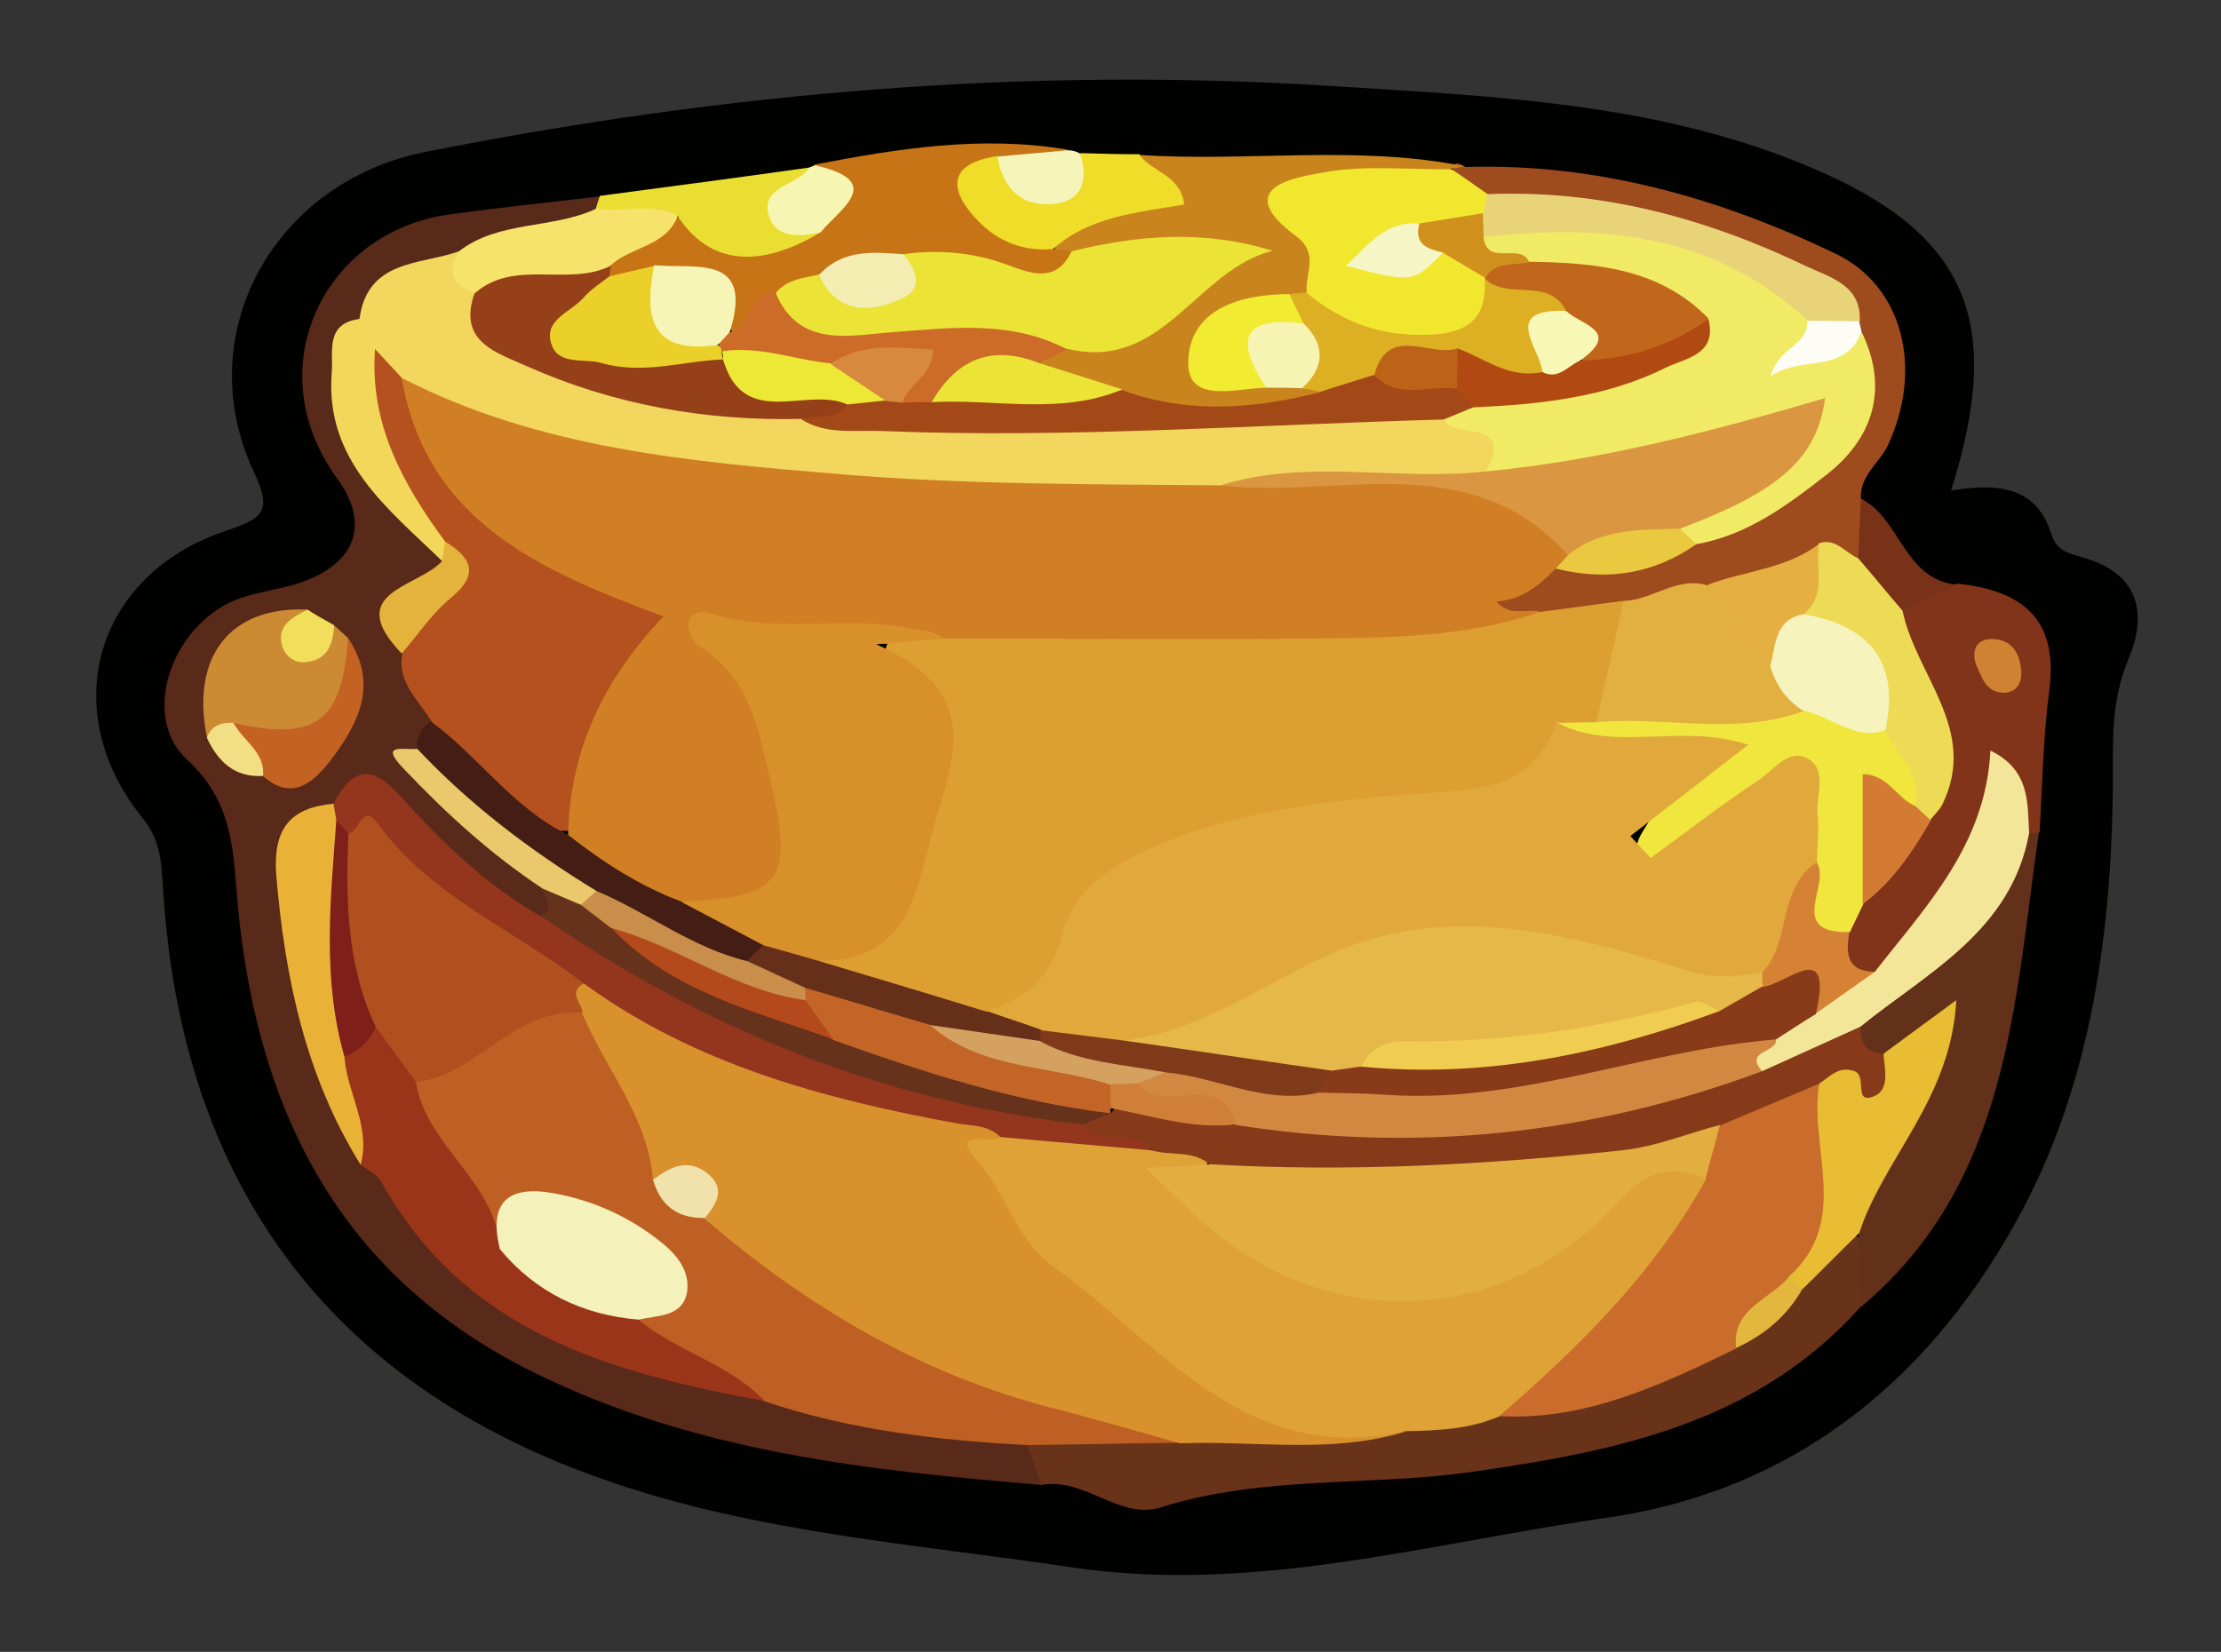 <?xml version="1.0" encoding="utf-8"?>
<!-- Generator: Adobe Illustrator 23.0.2, SVG Export Plug-In . SVG Version: 6.00 Build 0)  -->
<svg version="1.1" id="Camada_1" xmlns="http://www.w3.org/2000/svg" xmlns:xlink="http://www.w3.org/1999/xlink" x="0px" y="0px"
	 viewBox="0 0 38.43 28.59" style="enable-background:new 0 0 38.43 28.59;" xml:space="preserve">
<rect x="0" y="0" width="38.43" height="28.59" fill="#333333" stroke="none"/>
<style type="text/css">
	.st0{fill:#010100;}
	.st1{fill:#592919;}
	.st2{fill:#69331A;}
	.st3{fill:#9E4B1E;}
	.st4{fill:#63311A;}
	.st5{fill:#813419;}
	.st6{fill:#C9841D;}
	.st7{fill:#C67416;}
	.st8{fill:#EFDD29;}
	.st9{fill:#EADE32;}
	.st10{fill:#783218;}
	.st11{fill:#F6F6B2;}
	.st12{fill:#F6F5B9;}
	.st13{fill:#BE6023;}
	.st14{fill:#F2D65D;}
	.st15{fill:#B5511F;}
	.st16{fill:#9A351A;}
	.st17{fill:#94351D;}
	.st18{fill:#E9B237;}
	.st19{fill:#66321B;}
	.st20{fill:#CC8B33;}
	.st21{fill:#441D14;}
	.st22{fill:#F5E36B;}
	.st23{fill:#F2D75A;}
	.st24{fill:#C36223;}
	.st25{fill:#EAC86B;}
	.st26{fill:#E3B33B;}
	.st27{fill:#F1DF5C;}
	.st28{fill:#F2DE85;}
	.st29{fill:#D8912C;}
	.st30{fill:#DFA236;}
	.st31{fill:#CA6D2C;}
	.st32{fill:#E8BD33;}
	.st33{fill:#E3B73D;}
	.st34{fill:#D17F24;}
	.st35{fill:#DD9E32;}
	.st36{fill:#F1EA65;}
	.st37{fill:#F2E72F;}
	.st38{fill:#E2B040;}
	.st39{fill:#EEDB55;}
	.st40{fill:#E8D378;}
	.st41{fill:#E5AF42;}
	.st42{fill:#EAC940;}
	.st43{fill:#FDFDF6;}
	.st44{fill:#873A1A;}
	.st45{fill:#F3E699;}
	.st46{fill:#F0E63E;}
	.st47{fill:#D58235;}
	.st48{fill:#D37B33;}
	.st49{fill:#CF8231;}
	.st50{fill:#EBE335;}
	.st51{fill:#A34817;}
	.st52{fill:#DDAF23;}
	.st53{fill:#CD6C29;}
	.st54{fill:#EBE436;}
	.st55{fill:#F1EB31;}
	.st56{fill:#F5F4B3;}
	.st57{fill:#96401A;}
	.st58{fill:#ECD02A;}
	.st59{fill:#F6F5B6;}
	.st60{fill:#F3EDB2;}
	.st61{fill:#B1501F;}
	.st62{fill:#F5F1BA;}
	.st63{fill:#F1E1AB;}
	.st64{fill:#DA9640;}
	.st65{fill:#7F1F1A;}
	.st66{fill:#C36527;}
	.st67{fill:#B44A1B;}
	.st68{fill:#CA8E4B;}
	.st69{fill:#D8902B;}
	.st70{fill:#652F19;}
	.st71{fill:#E3AE40;}
	.st72{fill:#E1A93B;}
	.st73{fill:#C0671C;}
	.st74{fill:#B04A12;}
	.st75{fill:#D0911C;}
	.st76{fill:#F6F5C5;}
	.st77{fill:#F6F4BC;}
	.st78{fill:#D38841;}
	.st79{fill:#D07F38;}
	.st80{fill:#883A19;}
	.st81{fill:#E6B749;}
	.st82{fill:#EDE835;}
	.st83{fill:#D78A3D;}
	.st84{fill:#BB6418;}
	.st85{fill:#F8F8B6;}
	.st86{fill:#D4A160;}
	.st87{fill:#7F3A1A;}
	.st88{fill:#F0CD50;}
</style>
<g>
	<path class="st0" d="M33.76,8.49c0.85-0.14,1.49-0.05,1.74,0.77c0.09,0.28,0.31,0.32,0.55,0.39c0.96,0.28,1.12,0.96,0.77,1.78
		c-0.22,0.54-0.26,1.05-0.26,1.62c0.02,2.73-0.29,5.48-1.56,7.88c-1.5,2.83-3.85,4.86-7.21,5.34c-3.06,0.44-6.09,1.32-9.22,0.86
		c-2.74-0.41-5.52-0.6-8.17-1.54c-4.7-1.66-7.28-5.11-7.58-10.24c-0.03-0.43-0.04-0.81-0.36-1.2C0.97,12.3,1.64,9.95,3.9,9.19
		c0.65-0.22,0.82-0.33,0.49-1.03C3.27,5.77,4.76,3.14,7.36,2.63c5.19-1.03,10.4-1.48,15.7-1.14c2.83,0.18,5.64,0.29,8.28,1.41
		C34.03,4.04,34.69,5.54,33.76,8.49z"/>
	<path class="st1" d="M18.02,25.7c-3.01-0.25-5.99-0.57-8.77-1.94c-3.37-1.66-4.78-4.51-5.13-8.03c-0.09-0.95-0.05-1.81-0.88-2.58
		c-0.81-0.74-0.29-2.29,0.82-2.76c0.36-0.15,0.78-0.18,1.15-0.31c0.94-0.33,1.2-1,0.63-1.79C4.44,6.38,5.6,4,7.79,3.71
		C8.65,3.59,9.52,3.5,10.38,3.4c0.05,0.12,0.04,0.23-0.03,0.34C9.7,4.32,8.79,4.2,8.07,4.57c-0.65,0.21-1.37,0.3-1.7,1.04
		C5.82,6.61,6.01,7.52,6.73,8.35c0.34,0.39,0.78,0.69,1.01,1.17c0.1,0.4-0.21,0.57-0.45,0.77c-0.34,0.28-0.35,0.6-0.17,0.96
		c0.12,0.4,0.37,0.75,0.43,1.18c-0.01,0.21-0.11,0.4-0.19,0.59c0.09,0.73,0.73,0.99,1.19,1.4c0.33,0.29,0.74,0.47,0.99,0.85
		c0.11,0.27,0.25,0.55-0.15,0.71c-1.1-0.18-1.72-1.04-2.41-1.76c-0.46-0.48-0.83-0.48-1.26-0.04c-0.56,0.33-0.67,0.86-0.6,1.43
		c0.18,1.53,0.47,3.03,1.36,4.34c1.55,2.61,4.05,3.61,6.88,4.05c1.43,0.46,2.94,0.46,4.39,0.85C18.06,25.06,18.27,25.31,18.02,25.7z
		"/>
	<path class="st2" d="M18.02,25.7c-0.08-0.23-0.16-0.46-0.25-0.69c0.78-0.65,1.72-0.24,2.57-0.38c1.25-0.04,2.52,0.14,3.76-0.1
		c0.57-0.12,1.16-0.14,1.73-0.28c1.4-0.03,2.68-0.51,3.93-1.1c0.5-0.26,0.99-0.54,1.28-1.06c0.38-0.31,0.56-1.05,1.29-0.59
		c0.19,0.4,0.04,0.76-0.13,1.11c-1.79,2.01-4.19,2.5-6.7,2.86c-1.8,0.26-3.65,0.06-5.42,0.62C19.37,26.31,18.76,25.56,18.02,25.7z"
		/>
	<path class="st3" d="M25.35,2.89c2.27-0.07,4.39,0.53,6.41,1.5c1.17,0.56,1.52,1.99,0.91,3.31c-0.15,0.32-0.5,0.53-0.47,0.94
		c0.15,0.28,0.26,0.56,0.12,0.87c-0.19,0.32-0.52,0.21-0.8,0.27c-0.64,0.29-1.3,0.49-1.99,0.62c-0.47,0.07-0.93,0.21-1.41,0.28
		c-0.49,0.07-0.97,0.24-1.47,0.21c-0.34-0.04-0.88,0.01-0.9-0.36c-0.03-0.56,0.61-0.58,0.99-0.8c0.85-0.08,1.72-0.1,2.5-0.52
		c0.67-0.18,1.23-0.56,1.79-0.94c0.89-0.6,1.32-1.36,0.93-2.44c-0.05-0.1-0.09-0.21-0.13-0.31c-1.35-1.3-3.11-1.51-4.82-1.81
		c-0.39-0.07-0.8,0-1.19-0.11C25.52,3.48,25.25,3.33,25.14,3C25.13,2.82,25.2,2.78,25.35,2.89z"/>
	<path class="st4" d="M32.2,22.62c-0.01-0.42-0.03-0.84-0.04-1.27c-0.31-0.48,0.04-0.83,0.25-1.19c0.34-0.59,0.67-1.17,0.91-1.83
		c-0.31-0.23-0.52,0.11-0.77,0.07c-0.36-0.01-0.53-0.2-0.54-0.55c0.05-0.45,0.41-0.66,0.73-0.88c0.96-0.66,1.74-1.49,2.23-2.56
		c0.1-0.08,0.21-0.08,0.31-0.01C34.85,17.37,34.77,20.46,32.2,22.62z"/>
	<path class="st5" d="M35.29,14.41c-0.06,0-0.12,0.01-0.18,0.01c-0.25-0.1-0.26-0.38-0.43-0.58c-0.65,1.15-1.03,2.49-2.34,3.14
		c-0.47-0.02-0.61-0.31-0.59-0.73c0.03-0.24,0.14-0.45,0.26-0.66c0.39-0.53,0.9-0.97,1.18-1.59c0.36-0.6,0.31-1.21,0.05-1.84
		c-0.21-0.51-0.52-1-0.42-1.6c0.19-0.51,0.71-0.27,1.04-0.46c1.26,0.13,1.74,0.72,1.6,1.84C35.35,12.77,35.34,13.59,35.29,14.41z"/>
	<path class="st6" d="M19.7,2.68c1.88,0.13,3.78-0.18,5.65,0.2c-0.08,0.01-0.16,0.03-0.24,0.04c-0.48,0.4-1.07,0.2-1.61,0.27
		c-0.58,0.08-1.38,0-0.71,0.99c0.2,0.3,0.09,0.61-0.11,0.89C22.6,5.16,22.5,5.22,22.4,5.26c-0.18,0.08-0.38,0.1-0.57,0.16
		c-0.37,0.13-0.88,0.24-0.79,0.72c0.08,0.47,0.59,0.23,0.92,0.29c0.25,0.01,0.5,0.04,0.73,0.15c0.13,0.07,0.19,0.18,0.16,0.33
		c-1.09,0.69-2.23,0.39-3.36,0.17c-0.47-0.32-1.18-0.14-1.52-0.72c0.05-0.28,0.27-0.39,0.49-0.5c1.19,0.13,1.76-1.05,2.94-1.38
		c-1.08-0.23-1.97,0.1-2.86,0.04c-0.11-0.03-0.21-0.07-0.29-0.14c-0.01-0.78,0.68-0.83,1.13-0.88C20.19,3.43,19.7,2.99,19.7,2.68z"
		/>
	<path class="st7" d="M18.22,4.31c0.11,0.01,0.21,0.02,0.32,0.04c-0.07,0.69-0.54,0.68-1.03,0.56c-0.58-0.13-1.15-0.27-1.75-0.26
		c-0.52-0.03-1.01,0.08-1.47,0.3c-0.25,0.1-0.51,0.16-0.73,0.3c-0.32,0.12-0.39,0.68-0.88,0.52c-0.27-0.53-0.6-0.99-1.31-0.89
		c-0.28,0-0.56,0.09-0.83-0.05c-0.06-0.1-0.08-0.21-0.08-0.33c0.27-0.51,0.75-0.68,1.28-0.74c0.71,0.26,1.42,0.65,2.16,0.1
		c0.24-0.31,0.72-0.56,0.19-1.01c1.45-0.28,2.9-0.51,4.38-0.26c-0.22,0.37-0.61,0.32-0.95,0.38c-0.52,0.05-0.64,0.28-0.28,0.68
		C17.51,3.96,17.97,3.98,18.22,4.31z"/>
	<path class="st8" d="M18.22,4.31c-0.51,0.05-0.97-0.14-1.3-0.49c-0.5-0.52-0.55-0.99,0.35-1.12c0.49,0.37,0.98,0.71,1.43-0.05
		c0.34,0.01,0.67,0.02,1.01,0.02c0.21,0.31,0.72,0.35,0.78,0.87C19.68,3.68,18.86,3.74,18.22,4.31z"/>
	<path class="st9" d="M14.2,4.02c-1.08,0.65-1.94,0.55-2.48-0.29c-0.48,0.13-0.97,0.32-1.41-0.12c0.02-0.07,0.04-0.14,0.07-0.22
		C11.59,3.23,12.8,3.07,14,2.9C13.93,3.3,13.65,3.74,14.2,4.02z"/>
	<path class="st10" d="M33.85,10.12c-0.31,0.15-0.62,0.3-0.93,0.46c-0.47-0.12-0.78-0.38-0.77-0.91c0.02-0.35,0.03-0.69,0.05-1.04
		C32.88,8.97,32.94,10.02,33.85,10.12z"/>
	<path class="st11" d="M14.2,4.02c-0.36,0.08-0.79,0.11-0.9-0.3c-0.14-0.51,0.51-0.5,0.7-0.82c0,0,0.1-0.04,0.1-0.04
		C15.33,3.14,14.55,3.6,14.2,4.02z"/>
	<path class="st12" d="M18.69,2.66c0.14,0.45,0.05,0.82-0.47,0.87c-0.55,0.05-0.87-0.27-0.96-0.82c0.4-0.04,0.81-0.07,1.21-0.11
		C18.55,2.6,18.63,2.62,18.69,2.66z"/>
	<path class="st13" d="M20.42,24.97c-0.88,0.01-1.77,0.03-2.65,0.04c-1.54-0.08-3.07-0.26-4.55-0.76c-0.8-0.39-1.82-0.44-2.21-1.44
		c0.37-0.35,0.7-0.74,0.11-1.14c-0.63-0.42-1.28-1.01-2.12-0.42c-0.15,0.11-0.2,0.34-0.39,0.43C8,20.75,7.12,19.96,7.13,18.73
		c0.88-0.65,1.65-1.55,2.93-1.34c0.87,0.72,1.15,1.76,1.54,2.75c0.1,0.49,0.5,0.66,0.9,0.84c2.11,1.72,4.48,2.89,7.16,3.42
		C19.97,24.47,20.42,24.44,20.42,24.97z"/>
	<path class="st14" d="M6.22,5.52c0.14-1.03,1.04-0.93,1.72-1.17c0.18,0.31,0.33,0.64,0.54,0.93c1.06,1.39,2.69,1.33,4.17,1.6
		c0.5,0.09,1.03,0.01,1.53,0.16c2.66,0.13,5.32,0.15,7.98,0.15c0.89,0,1.76-0.47,2.69-0.23c1.36,0.47,1.36,0.47,0.82,1.37
		c-0.97,0.35-1.98,0.13-2.97,0.18c-0.52,0.03-1.04-0.01-1.54,0.16c-3.84,0.3-7.65-0.05-11.43-0.73C8.79,7.77,7.9,7.39,7.07,6.9
		C6.78,6.73,6.52,6.53,6.36,6.23C6.24,6.01,6.2,5.77,6.22,5.52z"/>
	<path class="st15" d="M6.49,6.04c0.15,0.17,0.31,0.33,0.46,0.5c0.9,1.65,2.02,3.03,3.94,3.57c0.55,0.15,0.99,0.52,0.47,1.13
		c-0.78,0.91-0.99,2.07-1.4,3.13c-1.4,0.13-1.87-0.98-2.49-1.88c-0.22-0.37-0.6-0.67-0.51-1.17c0.02-0.5,0.32-0.85,0.66-1.16
		c0.37-0.34,0.21-0.59-0.09-0.84C6.78,8.64,6.41,7.77,6.2,6.83C6.14,6.55,5.83,6.09,6.49,6.04z"/>
	<path class="st16" d="M7.2,18.74c0.18,1.11,1.39,1.71,1.45,2.88c0.84,0.33,1.66,0.69,2.4,1.22c0.67,0.56,1.57,0.76,2.18,1.41
		c-2.65-0.49-5.18-1.18-6.63-3.79c-0.07-0.13-0.24-0.2-0.36-0.31c-0.15-0.59-0.41-1.16-0.4-1.78c0.1-0.31,0.31-0.53,0.6-0.66
		C7.07,17.78,7.17,18.23,7.2,18.74z"/>
	<path class="st17" d="M5.77,13.91c0.32-0.61,0.65-0.7,1.15-0.14c0.72,0.8,1.49,1.55,2.44,2.09c0.88,0.15,1.59,0.68,2.35,1.08
		c2.23,1.18,4.6,1.88,7.07,2.31c0.37,0.26,1.13-0.08,1.14,0.74c-0.85,0.52-1.67,0.03-2.51-0.05c-2.04-0.47-4.14-0.73-6.01-1.77
		c-0.45-0.25-0.9-0.49-1.28-0.85c-1.45-0.81-2.71-1.89-4.07-2.82c-0.16-0.06-0.28-0.16-0.36-0.31C5.66,14.09,5.69,13.99,5.77,13.91z
		"/>
	<path class="st18" d="M5.77,13.91c0.02,0.1,0.03,0.19,0.05,0.29c0.48,1.35,0.33,2.73,0.14,4.1c0.05,0.63,0.46,1.2,0.28,1.86
		c-0.95-1.53-1.31-3.23-1.46-5.01C4.72,14.34,5.02,13.98,5.77,13.91z"/>
	<path class="st19" d="M18.74,19.46c-3.43-0.39-6.54-1.64-9.37-3.6c0.27-0.16,0.02-0.33,0.01-0.49c0.28-0.25,0.53-0.08,0.79,0.06
		c0.24,0.15,0.46,0.33,0.66,0.54c1.11,0.91,2.44,1.37,3.79,1.78c1.47,0.66,3.12,0.75,4.58,1.46C19.23,19.64,19.02,19.62,18.74,19.46
		z"/>
	<path class="st20" d="M5.78,10.82c0.08,0.07,0.16,0.15,0.24,0.22c0.19,1.47-0.27,1.94-1.75,1.81c-0.23-0.02-0.45-0.11-0.69-0.09
		c-0.28-1.4,0.4-2.27,1.74-2.21C5.26,11.02,5.49,10.97,5.78,10.82z"/>
	<path class="st21" d="M7.46,12.49c0.83,0.61,1.42,1.5,2.37,1.96c0.83,0,1.36,0.7,2.09,0.93c0.48,0.3,1.1,0.4,1.36,0.99
		c-0.02,0.2-0.14,0.31-0.32,0.37c-1.1,0.08-1.85-0.63-2.68-1.17c-1.16-0.71-2.42-1.3-3.07-2.61C7.22,12.76,7.27,12.59,7.46,12.49z"
		/>
	<path class="st22" d="M8.21,5.07C7.83,4.94,7.73,4.71,7.94,4.35c0.7-0.54,1.62-0.38,2.38-0.74c0.47,0.07,0.95-0.11,1.41,0.12
		c-0.2,0.54-0.8,0.53-1.16,0.86C9.89,5.29,9.01,4.96,8.21,5.07z"/>
	<path class="st23" d="M6.49,6.04C6.39,7.33,6.97,8.38,7.7,9.37C7.8,9.5,7.78,9.62,7.65,9.71C6.71,8.8,5.62,7.97,5.74,6.45
		C5.77,6.09,5.62,5.6,6.22,5.52C6.44,5.62,6.49,5.82,6.49,6.04z"/>
	<path class="st24" d="M4.04,12.51c1.42,0.33,1.89-0.02,1.98-1.47c0.54,0.8,0.18,1.49-0.3,2.12c-0.28,0.36-0.66,0.73-1.17,0.27
		C4.33,13.15,3.95,12.96,4.04,12.51z"/>
	<path class="st25" d="M7.22,12.96c0.91,0.97,1.97,1.77,3.1,2.46c0.03,0.22-0.02,0.34-0.27,0.24c-0.22-0.09-0.44-0.19-0.66-0.28
		C8.5,14.79,7.73,14.09,7,13.32C6.53,12.84,7,12.99,7.22,12.96z"/>
	<path class="st26" d="M7.65,9.71C7.67,9.6,7.68,9.49,7.7,9.37c0.45,0.28,0.61,0.56,0.1,0.98c-0.33,0.27-0.57,0.64-0.85,0.96
		C5.92,10.24,7.24,10.17,7.65,9.71z"/>
	<path class="st27" d="M5.78,10.82c-0.01,0.33-0.12,0.61-0.5,0.64c-0.21,0.02-0.37-0.13-0.41-0.33c-0.06-0.33,0.21-0.45,0.45-0.58
		C5.47,10.65,5.62,10.73,5.78,10.82z"/>
	<path class="st28" d="M4.04,12.51c0.16,0.31,0.55,0.5,0.51,0.92c-0.49,0.03-0.78-0.25-0.97-0.66C3.66,12.55,3.83,12.5,4.04,12.51z"
		/>
	<path class="st29" d="M10.1,17.02c1.92,1.4,4.15,2,6.44,2.42c0.27,0.05,0.56,0.02,0.78,0.25c0.21,1.16,0.97,1.95,1.84,2.64
		c0.75,0.59,1.63,1,2.24,1.77c0.31,0.39,0.78,0.31,1.22,0.35c0.57,0.05,1.21-0.18,1.69,0.33c-1.28,0.39-2.59,0.15-3.89,0.2
		c-0.75-0.21-1.5-0.43-2.25-0.62c-2.26-0.59-4.21-1.75-5.97-3.26c-0.1-0.5-0.5-0.58-0.9-0.66c-0.08-1.1-0.82-1.93-1.22-2.89
		C9.93,17.36,9.49,17.17,10.1,17.02z"/>
	<path class="st30" d="M24.31,24.77c-2.77,0.63-4.25-1.54-6.1-2.86c-0.61-0.43-0.79-1.24-1.3-1.82c-0.52-0.59,0.25-0.27,0.41-0.41
		c0.87,0.08,1.74,0.15,2.61,0.23c0.37-0.27,0.71-0.28,1.01,0.11c-0.16,0.44-0.44,0.42-0.78,0.2c0.07,0.28,0.36,0.28,0.54,0.42
		c2.87,2.22,4.59,2.17,7.27-0.22c0.53-0.48,1.01-0.6,1.56-0.11c0.2,0.34,0,0.62-0.17,0.87c-0.93,1.32-1.84,2.67-3.41,3.33
		C25.42,24.74,24.87,24.76,24.31,24.77z"/>
	<path class="st31" d="M25.94,24.51c1.39-1.2,2.68-2.48,3.58-4.1c-0.25-0.39-0.05-0.72,0.16-1.04c0.55-0.42,1.1-0.83,1.86-0.61
		c0.3,1.12,0.73,2.26-0.33,3.24c-0.26,0.56-0.94,0.75-1.17,1.34C28.74,23.97,27.44,24.59,25.94,24.51z"/>
	<path class="st32" d="M30.97,22.08c1.06-0.97,0.32-2.22,0.51-3.33c0.11-0.74,0.92,0.04,1.12-0.52c0.37-0.27,0.73-0.54,1.25-0.92
		c-0.09,1.71-1.25,2.72-1.68,4.03c-0.33,0.32-0.65,0.65-0.98,0.97C31,22.34,30.87,22.31,30.97,22.08z"/>
	<path class="st33" d="M30.97,22.08c0.07,0.08,0.14,0.16,0.21,0.24c-0.27,0.47-0.66,0.79-1.14,1.01
		C29.96,22.63,30.65,22.49,30.97,22.08z"/>
	<path class="st34" d="M11.78,15.6c-0.72-0.27-1.35-0.68-1.95-1.15c0.03-1.45,0.6-2.68,1.65-3.78C9.36,9.88,7.38,9.04,6.95,6.54
		c2.39,1.23,4.99,1.45,7.62,1.67c2.19,0.18,4.37,0.17,6.55,0.19c1.5-0.22,3-0.06,4.5-0.09c0.71-0.01,1.08,0.59,1.52,1.03
		c0.12,0.25,0,0.39-0.22,0.5c-0.28,0.28-0.57,0.54-1.03,0.57c0.24,0.28,0.53,0.11,0.77,0.18c-0.14,0.66-0.71,0.55-1.14,0.61
		c-2.94,0.41-5.9,0.24-8.85,0.16c-1.28-0.43-2.63-0.04-4.12-0.44c0.62,0.98,1.03,1.86,1.16,2.83C13.96,15.54,13.47,16.02,11.78,15.6
		z"/>
	<path class="st35" d="M16.34,11.05c2.39,0,4.79,0.03,7.18-0.01c1.05-0.02,2.12-0.1,3.13-0.45c0.48-0.06,0.96-0.13,1.43-0.19
		c0.37,0.84,0.11,1.54-0.44,2.19c-0.18,0.13-0.41,0.19-0.59,0.32c-0.34,0.87-1.01,1.07-1.89,1.13c-1.61,0.12-3.24,0.21-4.78,0.83
		c-0.81,0.33-1.49,0.75-1.79,1.6c-0.27,0.75-0.78,1.17-1.57,1.25c-1.06-0.14-2.1-0.33-2.94-1.05c0-0.16,0.02-0.38,0.18-0.4
		c1.25-0.15,1.35-1.19,1.6-2.08c0.25-0.87,0.59-1.78-0.31-2.53c-0.17-0.14-0.35-0.43-0.11-0.61C15.7,10.84,16.04,10.88,16.34,11.05z
		"/>
	<path class="st36" d="M25.7,8.16c0.55-0.93-0.56-0.54-0.72-0.9c0.09-0.24,0.29-0.36,0.51-0.45c0.84-0.15,1.71-0.17,2.52-0.44
		c0.44-0.14,1.03-0.16,1.11-0.82c-0.79-0.73-1.83-0.59-2.76-0.79c-0.28-0.25-1.18,0.02-0.71-0.85c2.08-0.39,4.01-0.14,5.59,1.42
		c0.15,0.3,0.18,0.58-0.16,0.8c0.4-0.09,0.72-0.38,1.13-0.39c0.48,0.99,0.2,1.85-0.61,2.48c-0.67,0.52-1.37,1.05-2.26,1.2
		c-0.23,0.1-0.32-0.02-0.35-0.22c0.54-0.75,1.61-0.87,2.11-1.83c-1.38,0.39-2.71,0.68-4.06,0.92C26.59,8.36,26.12,8.54,25.7,8.16z"
		/>
	<path class="st37" d="M22.61,5.06c-0.03-0.33,0.22-0.67-0.18-0.97c-1.15-0.85,0-1.02,0.44-1.1c0.73-0.14,1.5-0.05,2.25-0.06
		c0.21,0.14,0.42,0.29,0.62,0.43c0.07,0.09,0.08,0.19,0.04,0.3c-0.31,0.49-0.87,0.27-1.28,0.47c-0.14,0.06-0.39,0.14-0.36,0.24
		c0.07,0.26,0.31,0.09,0.46,0.06c0.15-0.03,0.28-0.14,0.43-0.18c0.33,0.03,0.53,0.27,0.75,0.46c0.07,0.11,0.11,0.24,0.12,0.37
		c-0.05,0.78-0.59,0.98-1.23,0.98C23.81,6.08,22.97,6.05,22.61,5.06z"/>
	<path class="st38" d="M27.62,12.5c0.16-0.7,0.32-1.4,0.47-2.1c0.5-0.01,0.92-0.43,1.45-0.27c0.69,0.26,1.08,0.83,1.42,1.44
		c0.14,0.33,0.51,0.63,0.15,1.04C29.94,12.89,28.77,13.07,27.62,12.5z"/>
	<path class="st39" d="M32.15,9.66c0.26,0.3,0.51,0.61,0.77,0.91c0.23,1.12,1.32,2.06,0.69,3.35c-0.05,0.1-0.14,0.18-0.21,0.27
		c-0.21,0.08-0.33-0.05-0.43-0.2c-0.15-0.44-0.39-0.84-0.54-1.28c0.17-1.08-0.74-1.5-1.31-2.12c-0.02-0.44,0.08-0.84,0.36-1.19
		C31.77,9.31,31.93,9.57,32.15,9.66z"/>
	<path class="st40" d="M25.67,3.69c0.02-0.11,0.04-0.22,0.06-0.33c1.96-0.08,3.78,0.41,5.53,1.25c0.4,0.19,0.95,0.32,0.92,0.95
		c-0.3,0.21-0.61,0.25-0.9-0.01c-1.6-1.49-3.54-1.68-5.59-1.45C25.55,3.96,25.57,3.83,25.67,3.69z"/>
	<path class="st41" d="M31.48,9.41c-0.08,0.41,0.14,0.88-0.27,1.22c-0.17,0.31-0.08,0.8-0.58,0.9c-0.36-0.47-0.72-0.94-1.08-1.41
		C30.18,9.88,30.91,9.85,31.48,9.41z"/>
	<path class="st42" d="M29.07,9.15c0.09,0.09,0.19,0.18,0.28,0.27c-0.74,0.52-1.56,0.64-2.43,0.42c0.07-0.08,0.14-0.15,0.21-0.23
		C27.58,8.64,28.26,8.64,29.07,9.15z"/>
	<path class="st43" d="M31.27,5.55c0.3,0,0.6,0.01,0.9,0.01c0.01,0.06,0.03,0.12,0.04,0.18c-0.29,0.75-1.03,0.4-1.57,0.77
		C30.76,6.01,31.3,5.98,31.27,5.55z"/>
	<path class="st44" d="M32.59,18.24c0.02,0.27,0.12,0.63-0.18,0.74c-0.34,0.13-0.1-0.36-0.32-0.44c-0.28-0.1-0.43,0.1-0.62,0.22
		c-0.57,0.24-1.14,0.48-1.71,0.72c-0.99,0.79-2.2,0.75-3.36,0.93c-1.46,0.22-2.92,0.12-4.38,0.12c-0.39,0-0.8-0.03-1.08-0.37
		c-0.29-0.26-0.68-0.15-1.01-0.25c-0.3-0.42-0.91,0-1.19-0.45c0.16-0.06,0.32-0.13,0.48-0.19c0.04-0.05,0.08-0.1,0.13-0.15
		c0.72-0.2,1.43,0.09,2.14,0.08c3,0.42,5.91,0.03,8.77-0.87c0.66-0.14,1.17-0.77,1.93-0.56C32.19,18.05,32.29,18.23,32.59,18.24z"/>
	<path class="st45" d="M32.19,17.77c-0.57,0.26-1.13,0.51-1.7,0.77c-0.51-0.29-0.05-0.45,0.09-0.64c0.25-0.19,0.52-0.34,0.77-0.54
		c0.28-0.34,0.72-0.37,1.09-0.54c0.89-1.14,1.92-2.2,2-3.83c0.69,0.34,0.64,0.9,0.67,1.43C34.8,16.12,33.35,16.83,32.19,17.77z"/>
	<path class="st46" d="M32.62,12.64c0.19,0.43,0.64,0.76,0.52,1.31c-0.26,0.11-0.46-0.06-0.7-0.16c0.08,0.64,0.09,1.27-0.2,1.86
		c-0.08,0.16-0.15,0.32-0.23,0.48c-1.34,0.48-0.64-0.66-0.87-1.07c-0.05-0.46,0.15-0.94-0.15-1.45c-0.74,0.24-1.26,0.8-1.87,1.21
		c-0.23,0.15-0.52,0.32-0.74,0.04c-0.16-0.21,0.03-0.44,0.15-0.64c0.24-0.4,0.71-0.61,0.91-1.09c-0.57-0.18-1.13-0.02-1.66-0.11
		c-0.33-0.06-0.86,0.14-0.85-0.51c0.23,0,0.46-0.01,0.69-0.01c1.19-0.11,2.41,0.24,3.58-0.19C31.76,12.04,32.17,12.41,32.62,12.64z"
		/>
	<path class="st47" d="M31.43,14.92c0.27,0.37-0.54,1.24,0.57,1.21c-0.06,0.36-0.06,0.68,0.44,0.69c-0.34,0.24-0.68,0.48-1.02,0.72
		c-0.13-0.59-0.71-0.23-1-0.48c-0.05-0.1-0.08-0.21-0.09-0.33C30.65,16.1,30.39,15.12,31.43,14.92z"/>
	<path class="st48" d="M32.23,15.65c0-0.74,0-1.49,0-2.25c0.44,0,0.59,0.42,0.91,0.55c0.09,0.08,0.18,0.17,0.27,0.25
		C33.09,14.75,32.74,15.27,32.23,15.65z"/>
	<path class="st49" d="M34.18,11.47c-0.07-0.28,0.07-0.41,0.28-0.41c0.33,0,0.48,0.22,0.51,0.52c0.03,0.22-0.07,0.41-0.3,0.41
		C34.35,11.99,34.28,11.69,34.18,11.47z"/>
	<path class="st50" d="M15.63,4.4c0.62-0.09,1.23-0.03,1.82,0.19c0.4,0.15,0.83,0.31,1.09-0.24c1.14-0.28,2.28-0.38,3.48-0.01
		c-1.32,0.33-1.89,2.09-3.54,1.7c-1.32-0.11-2.64,0.15-3.96,0.02c-0.55-0.05-1.25-0.1-1.09-1c0.2-0.23,0.48-0.25,0.75-0.31
		C14.75,4.98,15.3,5.13,15.63,4.4z"/>
	<path class="st51" d="M25.49,7.05c-0.17,0.07-0.34,0.14-0.51,0.21c-3.24,0.09-6.48,0.33-9.72,0.2c-0.47-0.02-0.96,0.07-1.39-0.2
		c0.17-0.28,0.47-0.35,0.75-0.45c0.24-0.07,0.48-0.1,0.72-0.12c0.12-0.01,0.25-0.02,0.37-0.02c0.19-0.01,0.38-0.01,0.57-0.01
		c1.05-0.1,2.08,0.16,3.13,0.09c1.14,0.42,2.28,0.33,3.43,0.04c0.2-0.4,0.56-0.48,0.96-0.45c0.49,0.11,1.01,0.05,1.48,0.26
		C25.46,6.69,25.59,6.82,25.49,7.05z"/>
	<path class="st52" d="M23.77,6.49c-0.31,0.1-0.62,0.19-0.92,0.29c-0.11-0.02-0.21-0.04-0.32-0.06c-0.12-0.33-0.02-0.7-0.17-1.03
		c-0.06-0.2-0.14-0.39-0.05-0.6c0.1-0.01,0.19-0.02,0.29-0.03c0.63,0.53,1.34,0.78,2.19,0.73c0.66-0.04,0.94-0.33,0.9-0.96
		c0.54-0.14,1.05-0.1,1.49,0.29C27,5.61,26.86,6.12,26.62,6.6c-0.54,0.27-0.98-0.11-1.45-0.22C24.69,6.29,24.23,6.34,23.77,6.49z"/>
	<path class="st53" d="M16.12,6.96c-0.17,0-0.34,0-0.51,0.01c-0.14-0.27,0.11-0.43,0.18-0.65c-0.48-0.06-0.92,0.08-1.38,0.17
		c-0.59,0.08-1.15-0.08-1.7-0.26c-0.11-0.05-0.2-0.13-0.27-0.22c0-0.13,0.06-0.21,0.18-0.26c0.43-0.04,0.29-0.74,0.8-0.68
		c0.41,0.97,1.3,0.73,2.02,0.68c1.04-0.08,2.06-0.21,3.03,0.3c-0.17,0.08-0.34,0.16-0.5,0.24C17.34,6.46,16.67,6.55,16.12,6.96z"/>
	<path class="st54" d="M16.12,6.96c0.43-0.74,1.03-1,1.85-0.68c0.48,0.15,0.97,0.31,1.45,0.46C18.35,7.19,17.22,6.9,16.12,6.96z"/>
	<path class="st55" d="M22.31,5.09c0.08,0.17,0.16,0.34,0.25,0.51c-0.47,0.22-0.61,0.64-0.65,1.11C21.39,6.72,20.54,7,20.56,6.26
		C20.58,5.35,21.46,5.09,22.31,5.09z"/>
	<path class="st56" d="M21.91,6.71c-0.55-0.82-0.43-1.25,0.65-1.11c0.38,0.38,0.36,0.76-0.03,1.12C22.32,6.71,22.11,6.71,21.91,6.71
		z"/>
	<path class="st57" d="M14.65,7.01c-0.2,0.26-0.51,0.18-0.78,0.24c-1.65,0.04-3.24-0.24-4.75-0.91c-0.5-0.23-1.21-0.41-0.91-1.26
		c0.69-0.61,1.61-0.11,2.36-0.48c-0.01,0.06-0.02,0.13-0.02,0.19c0.06,0.43-0.49,0.61-0.44,1.04c0.78,0.51,1.73-0.06,2.5,0.41
		C13.18,6.77,14.08,6.46,14.65,7.01z"/>
	<path class="st58" d="M12.51,6.22c-0.7,0.03-1.4,0.27-2.11,0.06C10.1,6.2,9.68,6.32,9.55,5.98c-0.17-0.44,0.32-0.57,0.54-0.82
		c0.13-0.15,0.3-0.26,0.46-0.38c0.26-0.06,0.52-0.12,0.78-0.18c0.28,0.53,0.49,1.11,1.1,1.38c0.04,0.03,0.06,0.06,0.06,0.11
		C12.49,6.13,12.5,6.18,12.51,6.22z"/>
	<path class="st59" d="M12.42,5.97c-1.16,0.17-1.28-0.48-1.1-1.38c0.71,0.07,1.73-0.21,1.31,1.15C12.56,5.82,12.49,5.9,12.42,5.97z"
		/>
	<path class="st60" d="M15.63,4.4c0.23,0.28,0.37,0.6-0.05,0.78c-0.55,0.24-1.1,0.25-1.41-0.42C14.58,4.31,15.11,4.36,15.63,4.4z"/>
	<path class="st61" d="M10.1,17.02c-0.28,0.16-0.03,0.34-0.02,0.51c-1.17-0.11-1.81,1.07-2.88,1.2c-0.23-0.32-0.47-0.64-0.7-0.96
		c-0.95-1.01-0.59-2.19-0.47-3.35c0.19,0,0.23-0.55,0.51-0.16C7.46,15.52,8.91,16.1,10.1,17.02z"/>
	<path class="st62" d="M11.05,22.84c-0.96-0.08-1.78-0.47-2.4-1.22c-0.2-0.8,0.13-1.11,0.92-0.97c0.67,0.12,1.28,0.39,1.82,0.81
		c0.29,0.22,0.55,0.51,0.5,0.89C11.82,22.8,11.38,22.76,11.05,22.84z"/>
	<path class="st63" d="M11.3,20.42c0.29-0.22,0.59-0.38,0.93-0.12c0.34,0.27,0.17,0.53-0.03,0.78
		C11.74,21.09,11.43,20.88,11.3,20.42z"/>
	<path class="st64" d="M29.07,9.15c-0.68,0.02-1.37-0.01-1.94,0.46c-1.7-1.9-3.97-0.97-6.01-1.21c1.51-0.47,3.06-0.07,4.58-0.24
		c2.01-0.19,3.95-0.7,5.88-1.27C31.44,7.93,30.8,8.5,29.07,9.15z"/>
	<path class="st65" d="M6.03,14.42C5.98,15.57,6,16.71,6.5,17.77c-0.1,0.25-0.29,0.42-0.54,0.52c-0.39-1.36-0.24-2.73-0.14-4.1
		C5.89,14.27,5.96,14.35,6.03,14.42z"/>
	<path class="st66" d="M19.22,19.27c-1.66-0.2-3.24-0.71-4.8-1.27c-0.29-0.2-0.65-0.34-0.61-0.79c0.04-0.12,0.11-0.21,0.22-0.26
		c0.77,0.1,1.5,0.33,2.22,0.63c0.9,0.65,2.11,0.44,3,1.11c0.1,0.18,0.11,0.35-0.04,0.51L19.22,19.27z"/>
	<path class="st67" d="M13.94,17.31c0.16,0.23,0.32,0.46,0.48,0.68c-1.36-0.49-2.8-0.82-3.85-1.94
		C11.77,16.27,12.89,16.68,13.94,17.31z"/>
	<path class="st68" d="M13.94,17.31c-1.22-0.16-2.21-0.94-3.37-1.25c-0.17-0.13-0.35-0.27-0.52-0.4c0.09-0.08,0.18-0.16,0.27-0.24
		c0.88,0.37,1.65,0.98,2.59,1.21c0.38,0.06,0.82,0,1.02,0.47C13.93,17.17,13.94,17.24,13.94,17.31z"/>
	<path class="st69" d="M16.34,11.05c-0.26,0.02-0.53,0.04-1.18,0.1c1.93,0.85,1.29,2.07,0.98,3.22c-0.29,1.07-0.43,2.28-1.98,2.26
		c-0.41,0.23-0.68-0.03-0.95-0.27c-0.47-0.25-0.95-0.5-1.42-0.75c1.81-0.1,1.96-0.35,1.49-2.32c-0.19-0.82-0.38-1.62-1.18-2.1
		c-0.11-0.06-0.19-0.26-0.19-0.38c0.01-0.2,0.24-0.25,0.36-0.2C13.6,11.05,15.03,10.51,16.34,11.05z"/>
	<path class="st70" d="M13.21,16.36c0.32,0.09,0.64,0.18,0.95,0.27c0.97,0.29,1.94,0.58,2.91,0.88c0.41-0.14,0.74-0.01,1.01,0.3
		c0.02,0.14-0.03,0.25-0.15,0.32c-0.66,0.09-1.25-0.12-1.83-0.39c-0.72-0.21-1.44-0.43-2.16-0.64c-0.34-0.16-0.68-0.31-1.02-0.47
		C13.01,16.54,13.11,16.45,13.21,16.36z"/>
	<path class="st71" d="M20.94,20.15c2.38,0.14,4.76,0.01,7.12-0.24c0.58-0.06,1.13-0.29,1.7-0.44c-0.08,0.31-0.17,0.62-0.25,0.93
		c-0.6-0.24-1-0.16-1.51,0.4c-2.02,2.23-5.16,2.28-7.33,0.22c-0.25-0.24-0.51-0.48-0.85-0.81C20.26,20.2,20.6,20.18,20.94,20.15z"/>
	<path class="st72" d="M18.01,17.82c-0.31-0.11-0.62-0.21-0.93-0.32c0.66-0.22,1.11-0.57,1.3-1.33c0.19-0.77,0.85-1.19,1.58-1.51
		c1.44-0.63,2.99-0.8,4.51-0.92c1.06-0.08,2.04-0.03,2.46-1.24c1,0.54,2.12,0,3.32,0.39c-0.72,0.56-1.38,1.07-2.04,1.58
		c0.12,0.13,0.23,0.25,0.35,0.38c0.62-0.45,1.22-0.92,1.86-1.34c0.25-0.16,0.5-0.54,0.82-0.4c0.4,0.18,0.18,0.64,0.21,0.97
		c0.03,0.28-0.01,0.56-0.01,0.84c-0.69,0.45-0.44,1.35-0.93,1.89c-0.39,0.49-0.88,0.43-1.41,0.27c-1.14-0.36-2.31-0.61-3.51-0.67
		c-1.24-0.05-2.39,0.19-3.4,0.91c-0.81,0.57-1.75,0.75-2.69,0.91C18.92,18.35,18.41,18.25,18.01,17.82z"/>
	<path class="st73" d="M27.1,5.38c-0.31-0.6-1.02-0.17-1.41-0.56c0,0,0.01-0.01,0.01-0.01c0.07-0.6,0.47-0.29,0.76-0.28
		c1.13,0.02,2.24,0.1,3.1,0.98c-0.46,0.74-1.22,0.84-1.99,0.91C27.18,6.19,27.29,5.71,27.1,5.38z"/>
	<path class="st74" d="M27.34,6.24C28.15,6.22,28.9,6,29.56,5.52c0.16,0.62-0.4,0.68-0.73,0.84C27.79,6.88,26.64,7,25.49,7.05
		c-0.09-0.11-0.19-0.21-0.28-0.32c-0.18-0.24-0.19-0.47,0.01-0.7c0.48,0.18,0.9,0.53,1.46,0.41C26.88,6.28,27.07,6.12,27.34,6.24z"
		/>
	<path class="st75" d="M26.46,4.54C26.2,4.6,25.88,4.51,25.7,4.81c-0.25-0.15-0.49-0.29-0.74-0.44c-0.2,0.09-0.38,0.08-0.5-0.11
		c-0.1-0.15-0.04-0.29,0.09-0.39c0.37-0.06,0.74-0.12,1.11-0.18c0,0.14,0.01,0.27,0.01,0.41C25.72,4.63,26.32,4.18,26.46,4.54z"/>
	<path class="st76" d="M24.56,3.87c-0.1,0.36,0.14,0.44,0.41,0.5c-0.52,0.53-0.52,0.53-1.68,0.23C23.69,4.23,23.97,3.82,24.56,3.87z
		"/>
	<path class="st77" d="M32.62,12.64c-0.54,0.18-0.94-0.25-1.42-0.34c-0.29-0.18-0.47-0.44-0.57-0.77c0.1-0.36,0.07-0.81,0.58-0.9
		C32.35,10.83,32.88,11.46,32.62,12.64z"/>
	<path class="st78" d="M30.73,17.99c0.03,0.23-0.56,0.19-0.24,0.55c-2.96,1.1-5.99,1.42-9.11,0.93c-0.45-0.56-1.38,0.11-1.73-0.69
		c0.13-0.25,0.35-0.36,0.61-0.42c0.91-0.03,1.78,0.38,2.7,0.28c2.2,0.18,4.31-0.37,6.43-0.81C29.86,17.74,30.32,17.64,30.73,17.99z"
		/>
	<path class="st79" d="M19.69,18.75c0.41,0.59,1.44-0.28,1.69,0.71c-0.75,0.09-1.45-0.15-2.16-0.28c0-0.14-0.01-0.28-0.01-0.41
		C19.36,18.61,19.52,18.61,19.69,18.75z"/>
	<path class="st80" d="M30.73,17.99c-2.26,0.18-4.4,1.11-6.71,0.96c-0.4-0.03-0.8-0.03-1.19-0.04c-0.06-0.3,0.1-0.47,0.34-0.59
		c0.18-0.07,0.36-0.11,0.55-0.12c1.97,0.07,3.86-0.31,5.73-0.89c0.38,0.04,0.68-0.24,1.05-0.23c0.41-0.04,1.23-0.88,0.92,0.47
		C31.19,17.69,30.96,17.84,30.73,17.99z"/>
	<path class="st81" d="M23.55,18.46c-0.17,0.02-0.34,0.05-0.5,0.07c-1.27,0.32-2.45,0.08-3.59-0.52c1.32-0.17,2.37-0.96,3.54-1.49
		c2.05-0.92,4.12-0.37,6.13,0.26c0.5,0.16,0.9,0.14,1.36,0.04c0,0.08,0.01,0.17,0.01,0.25c-0.25,0.14-0.5,0.29-0.75,0.43
		C27.71,17.96,25.63,18.19,23.55,18.46z"/>
	<path class="st82" d="M12.51,6.22c0-0.05,0-0.09-0.02-0.14c0.65-0.1,1.26,0.15,1.89,0.21c0.37,0.14,0.97-0.06,0.96,0.64
		c-0.23,0.02-0.45,0.05-0.68,0.07C13.96,6.68,12.87,7.45,12.51,6.22z"/>
	<path class="st83" d="M15.33,6.94c-0.32-0.21-0.64-0.43-0.96-0.64c0.55-0.38,1.15-0.28,1.77-0.25c0,0.47-0.43,0.59-0.53,0.92
		C15.52,6.96,15.43,6.95,15.33,6.94z"/>
	<path class="st84" d="M25.22,6.03c0,0.23-0.01,0.47-0.01,0.7c-0.48-0.08-1.02,0.21-1.43-0.24C24.02,5.6,24.74,6.19,25.22,6.03z"/>
	<path class="st85" d="M27.34,6.24c-0.21,0.09-0.37,0.34-0.65,0.2c-0.05-0.43-0.73-1.1,0.41-1.06C27.33,5.62,28.08,5.72,27.34,6.24z
		"/>
	<path class="st86" d="M19.69,18.75c-0.16,0.01-0.33,0.01-0.49,0.02c-1.04-0.34-2.22-0.25-3.11-1.03c0.64,0.09,1.29,0.19,1.93,0.28
		c0.72,0.19,1.52,0.01,2.16,0.53C20.01,18.62,19.85,18.69,19.69,18.75z"/>
	<path class="st87" d="M20.17,18.56c-0.73-0.14-1.48-0.17-2.16-0.53c-0.01-0.07-0.01-0.13-0.01-0.2c0.48,0.06,0.97,0.12,1.45,0.18
		c1.2,0.17,2.39,0.35,3.59,0.52c-0.07,0.13-0.15,0.25-0.22,0.38C21.9,19.13,21.06,18.64,20.17,18.56z"/>
	<path class="st88" d="M23.55,18.46c0.16-0.32,0.43-0.45,0.78-0.44c1.71,0.03,3.37-0.23,5.01-0.68c0.11-0.03,0.27,0.1,0.41,0.16
		C27.75,18.24,25.7,18.67,23.55,18.46z"/>
</g>
</svg>
